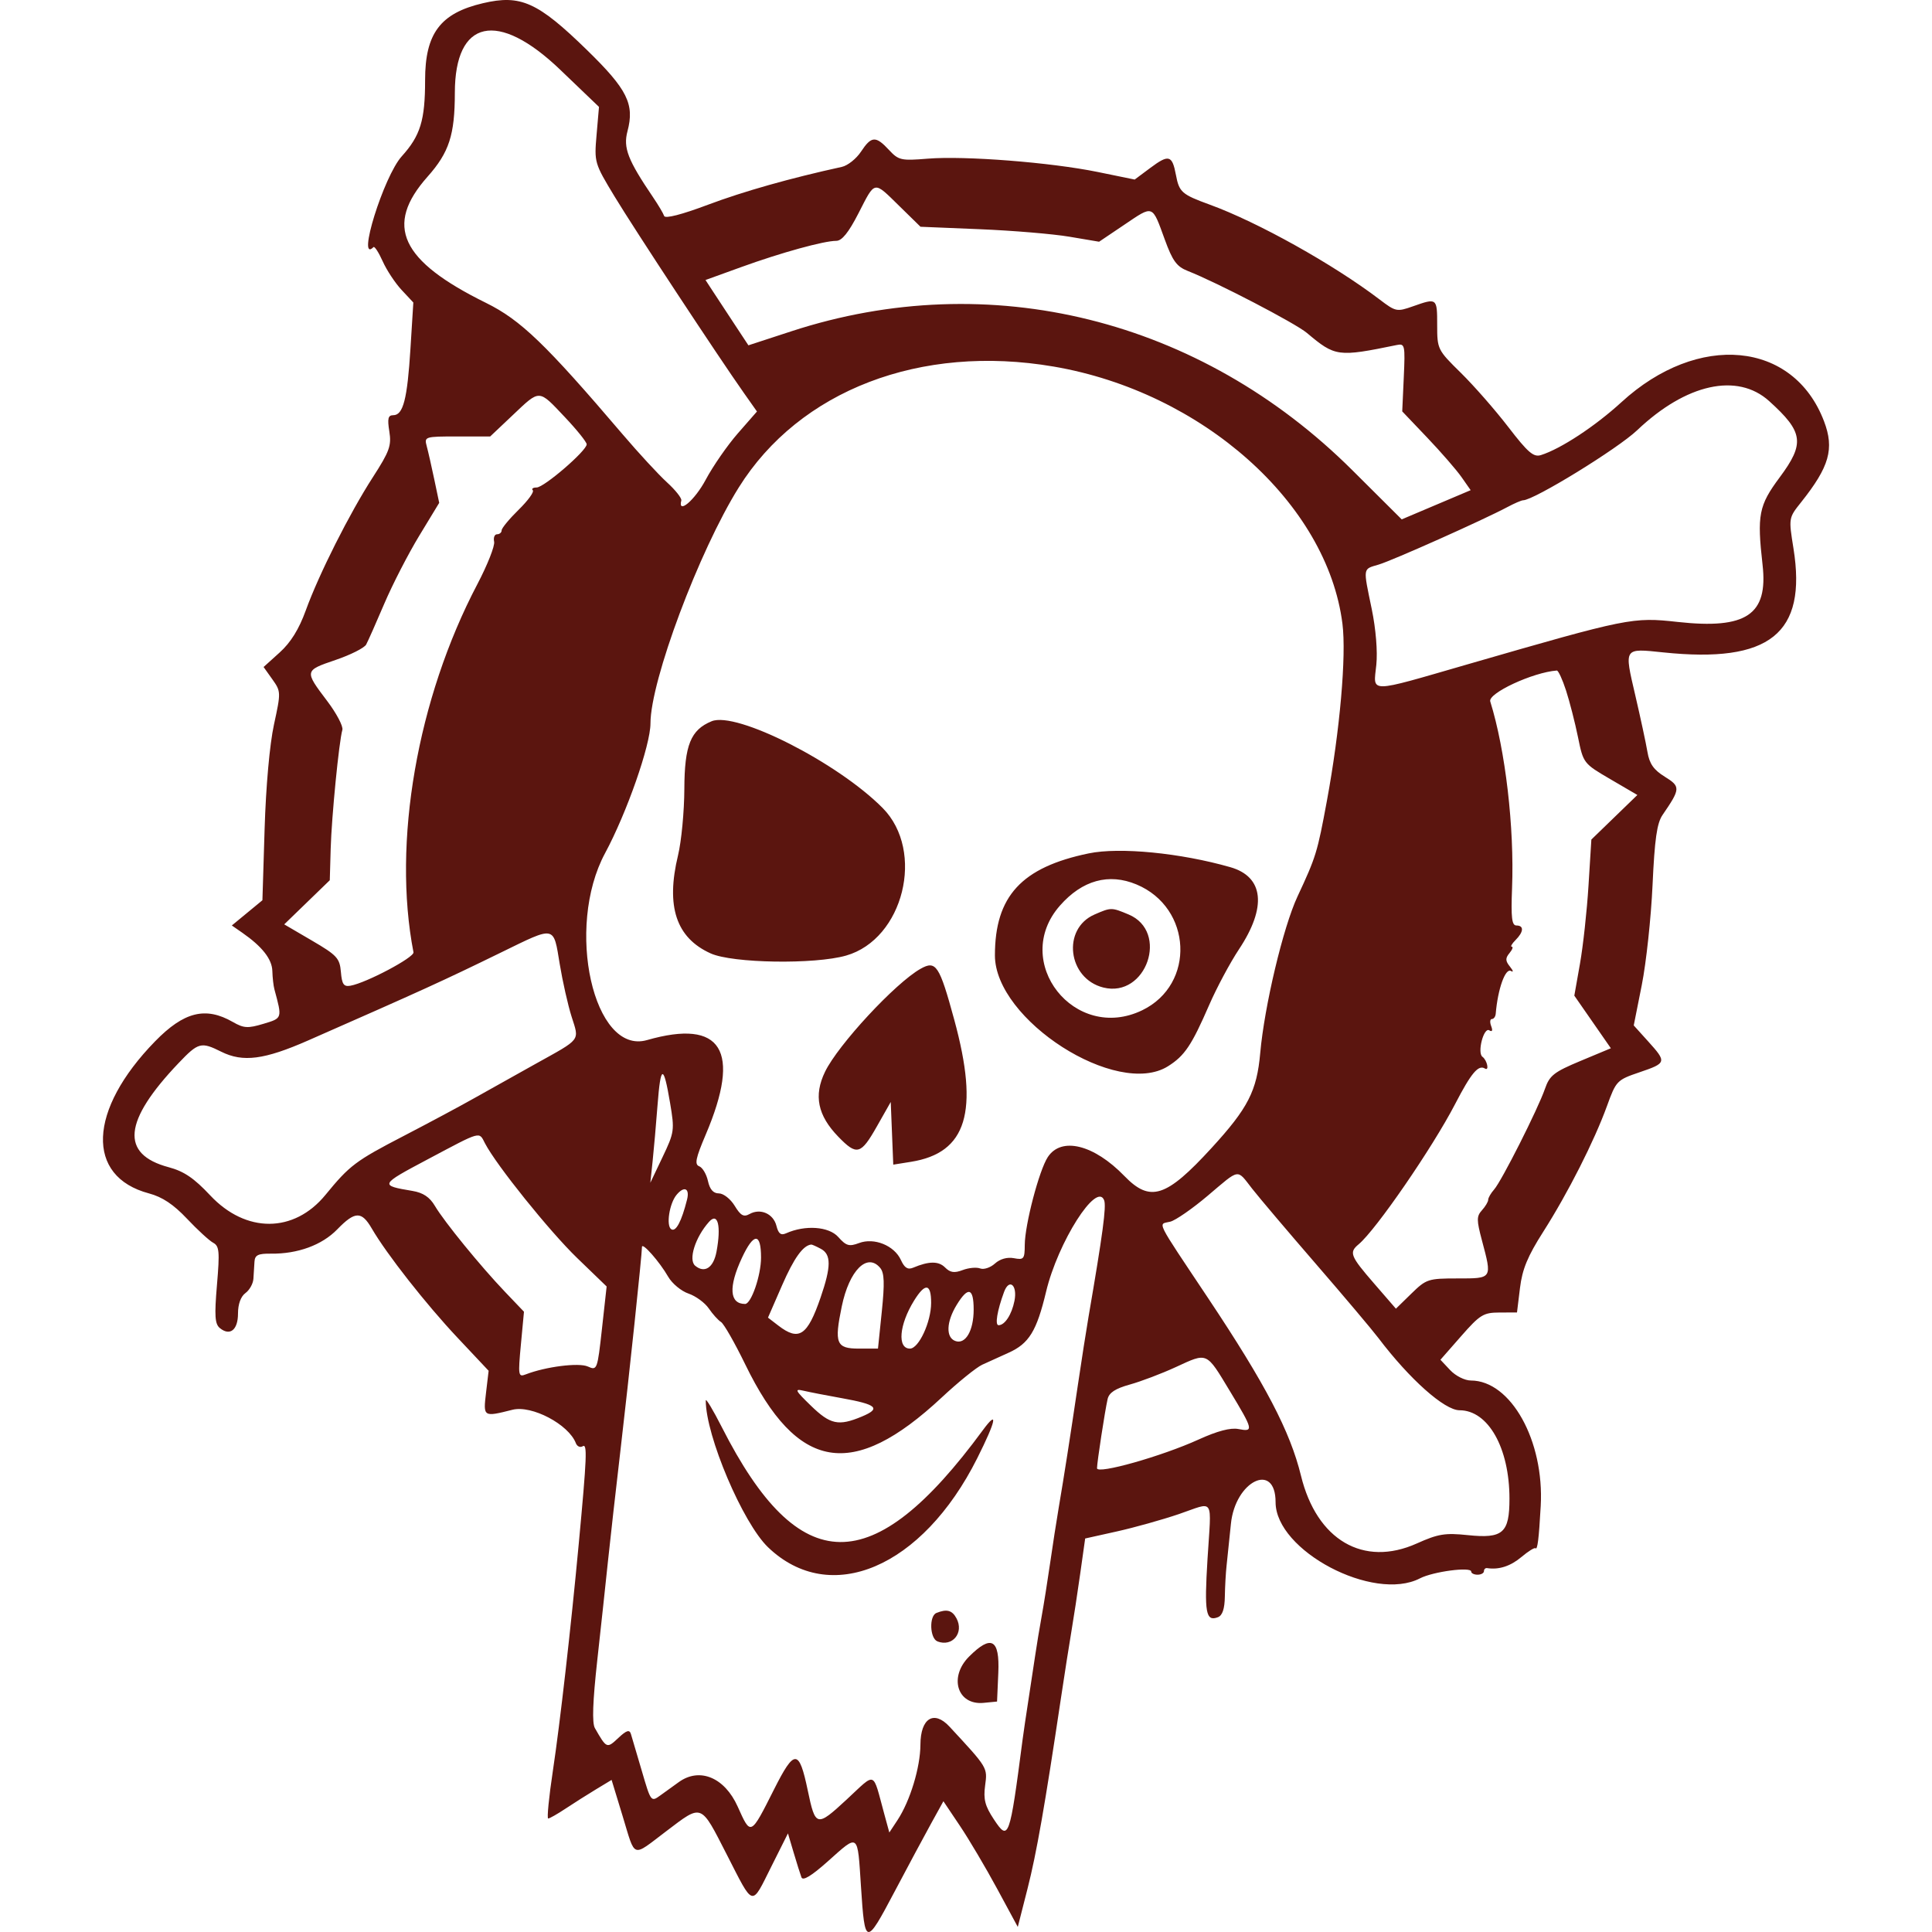 <!-- Generated by IcoMoon.io -->
<svg version="1.1" xmlns="http://www.w3.org/2000/svg" width="1024" height="1024" viewBox="0 0 1024 1024">
<title></title>
<g id="icomoon-ignore">
</g>
<path fill="#5b150f" d="M255.937 1.705c-22.568 5.293-30.626 16.021-30.626 40.768 0 21.326-2.487 29.43-12.388 40.391-9.552 10.572-24.056 57.192-14.965 48.101 0.569-0.569 2.76 2.812 4.866 7.513 2.104 4.704 6.622 11.546 10.038 15.206l6.21 6.651-1.523 24.436c-1.671 26.827-3.857 35.293-9.114 35.293-2.748 0-3.178 1.77-2.087 8.601 1.204 7.536 0.125 10.539-8.705 24.231-12.42 19.248-28.589 51.363-35.6 70.698-3.592 9.915-7.957 16.944-13.796 22.219l-8.544 7.716 4.649 6.529c4.561 6.407 4.579 6.86 0.853 23.986-2.275 10.461-4.263 32.614-4.959 55.283l-1.163 37.826-16.213 13.366 5.581 3.88c10.505 7.309 15.722 13.958 15.894 20.255 0.096 3.465 0.583 7.821 1.085 9.681 4.199 15.527 4.274 15.29-5.818 18.314-8.276 2.478-10.406 2.354-16.192-0.966-14.463-8.303-25.928-5.447-41.245 10.264-35.531 36.444-36.941 71.607-3.23 80.582 7.071 1.883 12.983 5.815 20.15 13.403 5.577 5.905 11.823 11.645 13.88 12.751 3.261 1.756 3.52 4.6 2.020 22.298-1.399 16.514-1.111 20.78 1.552 22.948 5.359 4.364 9.593 0.955 9.593-7.728 0-4.983 1.477-9.042 3.944-10.847 2.171-1.585 4.071-4.994 4.225-7.574 0.156-2.577 0.409-6.654 0.565-9.054 0.226-3.514 1.93-4.347 8.731-4.26 14.167 0.179 27.042-4.535 35.13-12.864 9.422-9.701 12.896-9.793 18.299-0.487 7.84 13.509 28.717 40.103 45.405 57.842l16.54 17.585-1.373 11.59c-1.535 12.971-1.515 12.986 14.010 9.075 10.209-2.571 29.774 7.739 33.597 17.705 0.661 1.72 2.29 2.455 3.621 1.634 2.51-1.552 2.22 5.581-2.11 51.92-4.147 44.413-9.925 95.096-13.682 120.021-2.104 13.944-3.227 25.353-2.496 25.353s4.861-2.344 9.179-5.214c4.315-2.867 11.579-7.469 16.138-10.226l8.291-5.012 5.868 19.243c6.93 22.719 4.634 21.924 23.064 7.974 19.295-14.605 18.076-15.076 32.141 12.394 14.463 28.252 12.815 27.821 23.647 6.198l8.752-17.466 3.009 10.142c1.654 5.577 3.517 11.491 4.136 13.142 0.766 2.031 5.264-0.688 13.975-8.453 16.578-14.773 15.702-15.441 17.585 13.364 2.064 31.595 2.496 31.662 17.777 2.737 7.022-13.294 15.726-29.523 19.338-36.070l6.573-11.901 8.746 13.027c4.812 7.164 13.68 22.155 19.71 33.307l10.966 20.281 5.168-20.281c4.776-18.752 9.161-43.763 17.777-101.417 1.854-12.396 4.318-28.119 5.476-34.936 1.161-6.819 3.276-20.688 4.701-30.821l2.595-18.424 16.819-3.74c9.251-2.061 24.016-6.193 32.814-9.181 19.292-6.564 17.269-9.736 15.206 23.851-1.753 28.479-0.899 33.255 5.508 30.797 2.409-0.925 3.581-4.426 3.683-11.007 0.085-5.307 0.502-12.693 0.925-16.41 0.427-3.72 1.453-13.63 2.287-22.025 2.264-22.812 23.682-33.229 23.682-11.518 0 25.711 51.897 53.095 76.505 40.37 6.967-3.605 27.176-6.28 27.176-3.598 0 0.909 1.52 1.654 3.38 1.654 1.857 0 3.38-0.847 3.38-1.88s0.761-1.756 1.689-1.611c6.193 0.978 12.377-1.016 18.111-5.838 3.642-3.064 7.014-5.177 7.495-4.695 1.077 1.074 1.805-4.779 2.792-22.414 1.932-34.555-15.83-66.45-37.019-66.482-3.23-0.003-8.096-2.447-10.969-5.504l-5.165-5.496 10.969-12.504c9.974-11.37 11.816-12.51 20.29-12.536l9.318-0.029 1.585-12.96c1.219-9.997 4.043-16.822 12.359-29.863 13.035-20.447 27.054-48.11 33.763-66.638 4.828-13.325 5.264-13.775 17.2-17.832 14.413-4.898 14.547-5.377 4.611-16.384l-7.638-8.459 4.263-21.413c2.344-11.776 4.91-35.609 5.705-52.965 1.111-24.382 2.318-32.835 5.307-37.187 9.547-13.914 9.614-15.040 1.187-20.249-5.894-3.642-8.14-6.848-9.196-13.134-0.766-4.574-3.688-18.154-6.488-30.183-5.888-25.275-6.213-24.781 14.89-22.582 56.418 5.882 76.232-9.942 68.994-55.101-2.588-16.149-2.588-16.158 4.017-24.451 15.052-18.902 17.728-28.354 12.173-42.962-16.195-42.597-66.734-47.352-107.38-10.104-13.923 12.753-32.147 24.736-42.652 28.038-3.923 1.233-6.871-1.303-17.327-14.898-6.926-9.010-18.241-21.927-25.136-28.702-12.351-12.132-12.539-12.513-12.539-25.356 0-14.333-0.085-14.396-12.803-9.91-8.57 3.023-9.155 2.905-17.751-3.633-24.472-18.616-64.514-40.968-90.027-50.258-14.797-5.389-16.172-6.596-17.884-15.726-1.973-10.513-3.796-11.025-13.505-3.784l-8.355 6.231-19.573-4.010c-24.837-5.090-70.478-8.668-90.105-7.063-14.161 1.158-15.455 0.865-20.574-4.646-7.008-7.545-9.306-7.397-14.823 0.951-2.478 3.752-7.043 7.376-10.142 8.055-27.353 5.983-52.045 12.965-70.907 20.046-13.999 5.258-22.753 7.508-23.264 5.978-0.45-1.349-3.074-5.781-5.833-9.849-13.456-19.852-15.949-26.276-13.61-35.071 3.825-14.376-0.070-22.188-21.439-43.017-26.149-25.493-35.144-29.538-55.199-24.835zM296.894 36.937l20.583 19.721-1.28 14.799c-1.266 14.602-1.14 15.035 9.539 32.681 10.493 17.345 54.726 84.546 68.611 104.241l6.858 9.727-10.101 11.546c-5.555 6.35-13.242 17.44-17.081 24.646-5.781 10.841-14.918 18.586-12.916 10.946 0.311-1.184-3.102-5.493-7.583-9.58s-15.061-15.542-23.514-25.459c-40.835-47.904-54.056-60.623-72.448-69.685-45.335-22.341-53.957-40.968-30.948-66.873 11.448-12.89 14.442-22.1 14.46-44.462 0.029-38.955 22.742-43.939 55.821-12.248zM476.734 109.269l11.152 10.917 31.555 1.306c17.353 0.717 38.653 2.504 47.332 3.967l15.775 2.661 13.525-9.112c15.356-10.351 14.504-10.668 21.264 7.896 4.159 11.419 6.332 14.396 12.182 16.697 15.438 6.065 57.057 27.718 63.171 32.867 15.029 12.644 16.35 12.82 47.643 6.399 4.278-0.876 4.475 0.044 3.7 17.127l-0.821 18.052 13.302 13.97c7.316 7.684 15.475 17.078 18.134 20.878l4.832 6.912-36.544 15.478-26.099-25.986c-80.739-80.385-192.289-108.048-297.328-73.731l-22.838 7.461-7.359-11.17c-4.048-6.143-9.164-13.932-11.372-17.306l-4.010-6.138 19.039-6.889c21.114-7.641 43.696-13.871 50.266-13.871 3.001 0 6.538-4.393 11.799-14.649 8.982-17.51 7.832-17.312 21.701-3.737zM558.431 194.282c78.771 13.47 145.053 72.506 153.096 136.364 2.132 16.926-1.347 56.526-8.244 93.817-5.073 27.425-5.755 29.642-15.592 50.716-7.58 16.239-17.521 58.011-19.748 82.967-1.793 20.116-6.448 29.192-25.804 50.315-24.051 26.25-32.509 28.972-46.174 14.861-16.169-16.7-33.452-20.974-40.614-10.044-4.602 7.022-12.155 35.827-12.206 46.543-0.038 7.49-0.497 8.050-5.755 7.045-3.549-0.679-7.359 0.397-10.057 2.841-2.388 2.162-5.914 3.328-7.829 2.595s-6.082-0.352-9.257 0.857c-4.431 1.686-6.605 1.364-9.35-1.384-3.432-3.432-8.546-3.395-16.903 0.122-2.856 1.202-4.585 0.119-6.491-4.066-3.505-7.695-14.178-12.017-22.196-8.99-5.237 1.976-6.802 1.52-11.021-3.215-4.983-5.595-17.568-6.477-27.681-1.938-2.714 1.215-4.033 0.183-5.079-3.976-1.616-6.439-8.503-9.466-14.237-6.26-3.116 1.746-4.719 0.859-7.899-4.37-2.197-3.61-5.952-6.558-8.352-6.558-2.986 0-4.817-2.075-5.807-6.573-0.792-3.616-2.875-7.124-4.626-7.798-2.565-0.984-1.898-4.24 3.442-16.781 19.007-44.669 8.555-61.488-31.14-50.103-28.293 8.114-43.47-59.567-22.214-99.055 11.518-21.396 24.071-57.28 24.071-68.806 0-22.585 25.722-91.325 46.787-125.027 32.193-51.514 96.357-76.16 166.877-64.099zM937.674 212.569c18.21 16.451 19.025 22.373 5.577 40.469-11.088 14.921-12.051 19.866-9.049 46.386 2.992 26.436-8.601 34.216-45.029 30.214-23.845-2.621-26.056-2.173-111.094 22.403-53.812 15.551-50.167 15.522-48.603 0.36 0.734-7.095-0.244-19.039-2.414-29.541-4.652-22.496-4.872-21.079 3.677-23.624 7.348-2.185 55.504-23.7 68.183-30.461 3.717-1.982 7.484-3.613 8.371-3.618 5.742-0.052 50.092-27.292 60.434-37.124 25.951-24.666 53.113-30.67 69.947-15.464zM299.362 221.057c6.379 6.744 11.596 13.242 11.596 14.439 0 3.395-22.603 22.884-26.537 22.884-1.932 0-2.844 0.671-2.023 1.489 0.818 0.821-2.562 5.462-7.513 10.316-4.954 4.854-9.005 9.762-9.005 10.906 0 1.147-1.088 2.080-2.417 2.080-1.332 0-2.034 1.776-1.561 3.947 0.473 2.168-3.535 12.313-8.906 22.541-31.883 60.709-45.115 136.985-33.841 195.078 0.52 2.684-25.118 16.271-33.432 17.716-3.546 0.616-4.486-0.746-5.038-7.293-0.612-7.29-2.064-8.86-15.356-16.636l-14.68-8.589 24.146-23.389 0.479-16.747c0.484-16.938 4.396-56.725 6.19-62.95 0.534-1.86-3.085-8.743-8.044-15.296-12.144-16.047-12.132-16.117 4.405-21.746 7.969-2.71 15.281-6.39 16.25-8.172 0.966-1.785 5.296-11.544 9.622-21.688 4.327-10.148 12.644-26.317 18.482-35.936l10.615-17.487-2.632-12.525c-1.445-6.889-3.247-14.805-4.004-17.594-1.334-4.942-0.922-5.073 16.14-5.073h17.513l11.918-11.268c14.646-13.854 13.558-13.891 27.635 0.992zM830.042 366.002c1.909 5.888 4.75 16.985 6.317 24.657 2.838 13.897 2.908 13.987 17.167 22.327l14.315 8.371-24.382 23.615-1.523 24.468c-0.836 13.459-2.87 32.074-4.519 41.372l-2.994 16.903 19.367 27.887-16.065 6.706c-14.089 5.882-16.407 7.698-18.853 14.758-3.724 10.761-22.977 48.902-26.941 53.377-1.735 1.958-3.154 4.414-3.154 5.459s-1.486 3.54-3.299 5.545c-2.896 3.201-2.899 5.168-0.029 15.954 5.455 20.492 5.644 20.197-12.916 20.197-15.574 0-16.584 0.331-24.457 8.018l-8.212 8.018-11.605-13.395c-12.606-14.55-13.343-16.425-8.158-20.728 9.158-7.6 39.134-51.175 51.131-74.322 8.544-16.485 12.324-20.992 15.804-18.842 2.437 1.507 1.189-4.405-1.315-6.234-2.873-2.095 0.679-15.838 3.624-14.019 1.564 0.969 1.932 0.16 1.013-2.232-0.792-2.064-0.627-3.752 0.368-3.752s1.912-1.268 2.040-2.818c1.088-13.123 5.131-24.423 8.099-22.644 1.411 0.844 1.17-0.183-0.531-2.281-2.481-3.059-2.539-4.481-0.287-7.194 1.544-1.86 2.101-3.38 1.242-3.38-0.862 0 0.029-1.593 1.976-3.54 4.361-4.361 4.561-7.728 0.461-7.728-2.429 0-2.916-4.17-2.307-19.721 1.266-32.257-3.517-73.24-11.552-99.009-1.352-4.335 22.579-15.461 35.275-16.399 0.79-0.058 2.992 4.713 4.898 10.601zM377.195 382.272c-11.117 4.55-14.393 12.664-14.478 35.873-0.047 11.918-1.549 27.756-3.346 35.194-6.544 27.098-0.998 43.754 17.316 51.996 11.605 5.224 55.042 5.917 71.757 1.143 30.45-8.694 42.019-55.353 19.391-78.211-23.862-24.1-77.561-51.348-90.64-45.995zM577.084 452.304c-35.649 7.374-49.755 22.701-49.755 54.076 0 34.242 64.738 75.715 91.725 58.76 8.819-5.54 12.519-11.041 21.816-32.429 3.978-9.153 11.1-22.466 15.827-29.588 14.861-22.388 13.163-38.417-4.605-43.504-26.369-7.55-58.652-10.699-75.008-7.316zM602.38 468.78c29.509 12.33 31.364 52.956 3.038 66.668-35.824 17.342-69.735-25.725-43.647-55.438 11.836-13.485 25.905-17.373 40.608-11.23zM580.116 484.712c-17.397 7.574-14.211 33.957 4.672 38.696 22.826 5.729 35.040-29.674 13.364-38.731-9.071-3.79-9.248-3.79-18.035 0.034zM296.671 510.979c1.518 9.205 4.347 21.75 6.288 27.873 4.129 13.015 5.33 11.439-19.047 24.988-10.536 5.856-25.244 14.082-32.681 18.285-7.438 4.199-24.211 13.175-37.269 19.948-25.531 13.235-28.609 15.557-41.459 31.238-16.659 20.331-42.159 20.447-61.079 0.275-8.612-9.179-13.906-12.771-22.037-14.944-25.722-6.881-24.045-24.434 5.276-55.199 10.469-10.987 11.883-11.364 22.608-6.013 11.474 5.722 22.786 4.255 46.055-5.975 61.035-26.837 71.412-31.569 102.334-46.674 28.935-14.135 27.617-14.399 31.009 6.198zM487.886 513.498c-13.349 7.536-43.664 40.232-50.608 54.575-6.076 12.551-3.921 23.108 7.022 34.399 9.844 10.153 11.938 9.596 20.464-5.447l7.345-12.96 0.668 16.61 0.668 16.613 9.373-1.497c29.608-4.736 36.25-26.491 22.974-75.228-7.902-29.007-9.689-31.706-17.904-27.065zM355.17 584.672c2.42 14.341 2.264 15.459-3.981 28.569l-6.5 13.647 1.189-11.204c0.656-6.161 1.839-19.619 2.629-29.904 1.663-21.648 3.16-21.895 6.662-1.109zM257.084 606.041c5.952 11.465 34.239 46.653 48.826 60.736l15.62 15.081-2.469 22.333c-2.423 21.912-2.565 22.292-7.49 20.090-4.823-2.159-22.379 0.075-32.957 4.19-3.914 1.523-4.069 0.569-2.533-15.806l1.634-17.428-10.031-10.508c-12.983-13.598-32.211-37.173-37.182-45.583-2.748-4.654-6.245-6.99-11.869-7.933-17.571-2.945-17.44-3.219 8.039-16.741 28.909-15.34 27.089-14.835 30.411-8.43zM663.69 630.063c3.717 4.753 18.94 22.719 33.83 39.924 14.89 17.202 29.759 34.828 33.043 39.166 16.544 21.842 35.043 38.316 43.029 38.316 15.177 0 26.456 19.974 26.456 46.842 0 18.252-3.473 21.285-22.136 19.335-11.991-1.254-15.659-0.653-26.961 4.419-28.308 12.704-53.084-1.799-61.413-35.946-5.714-23.415-18.79-48.429-49.093-93.904-28.728-43.113-26.718-39.047-20.145-40.71 2.789-0.702 11.665-6.854 19.721-13.668 17.449-14.75 15.342-14.416 23.667-3.776zM364.151 635.805c-2.905 11.572-5.908 17.24-8.34 15.737-2.856-1.764-1.056-13.633 2.768-18.241 4.045-4.875 7.081-3.512 5.571 2.504zM585.218 636.174c1.239 3.224-0.71 17.78-8.267 61.711-1.173 6.819-3.706 23.046-5.633 36.062-4.196 28.334-7.359 48.6-10.209 65.361-1.158 6.819-3.201 20.005-4.541 29.303-1.341 9.295-3.357 21.973-4.483 28.171s-2.635 15.328-3.357 20.287c-0.723 4.957-2.339 15.607-3.592 23.665-1.251 8.058-2.673 17.692-3.157 21.413-6.845 52.517-7.374 53.983-15.208 42.147-4.706-7.112-5.615-10.632-4.634-17.954 1.282-9.556 1.489-9.216-18.906-31.209-8.224-8.865-15.33-4.455-15.385 9.556-0.049 12.061-5.467 29.878-12.176 40.049l-4.307 6.529-2.707-9.91c-6.323-23.131-4.037-22.266-19.927-7.553-15.897 14.718-16.54 14.564-20.606-4.875-4.591-21.955-7.011-22.043-17.806-0.624-12.574 24.947-12.321 24.828-19.324 9.228-6.921-15.421-20.116-20.934-31.16-13.020-2.707 1.938-7.148 5.139-9.87 7.115-4.892 3.549-4.999 3.406-9.767-12.945-2.649-9.094-5.267-17.954-5.815-19.689-0.761-2.396-2.365-1.872-6.695 2.197-6.030 5.664-6.167 5.607-12.38-5.255-1.559-2.716-1.158-14.016 1.274-36.062 1.95-17.655 4.495-41.23 5.656-52.387 1.163-11.155 4.19-38.034 6.729-59.726 4.449-38.044 11.279-102.671 11.292-106.826 0.006-2.774 9.312 7.783 13.9 15.772 2.064 3.592 6.903 7.606 10.751 8.917 3.851 1.308 8.694 4.861 10.763 7.887 2.069 3.030 4.986 6.26 6.48 7.179 1.497 0.92 7.293 11.062 12.875 22.538 27.588 56.694 56.836 61.595 104.134 17.449 8.676-8.099 18.311-15.899 21.409-17.335 3.1-1.433 9.379-4.286 13.955-6.335 10.867-4.869 14.93-11.474 19.927-32.393 6.271-26.247 26.851-58.647 30.769-48.435zM379.76 663.425c-1.596 8.505-6.288 11.596-11.294 7.441-3.758-3.119 0.052-15.162 7.376-23.314 4.654-5.183 6.48 2.211 3.918 15.873zM403.367 666.536c0 9.448-5.203 24.587-8.451 24.587-8.27 0-8.894-8.935-1.704-24.382 6.271-13.473 10.153-13.551 10.153-0.206zM435.069 661.902c5.54 2.966 5.504 9.407-0.137 25.806-6.985 20.302-11.468 23.279-22.4 14.877l-5.481-4.214 7.51-17.226c6.254-14.341 11.097-21.090 15.435-21.509 0.391-0.038 2.673 0.981 5.073 2.264zM466.534 672.038c2.191 2.641 2.388 8.070 0.839 23.102l-2.025 19.648h-10.142c-11.996 0-13.116-2.78-9.042-22.411 3.97-19.114 13.494-28.627 20.371-20.339zM537.685 689.493c-1.46 7.298-5.116 12.898-8.421 12.898-2.014 0-0.743-7.725 2.899-17.603 2.748-7.455 7.197-3.668 5.522 4.704zM493.519 690.56c-0.006 10.113-6.55 24.227-11.236 24.227-6.788 0-5.722-12.611 2.144-25.356 5.957-9.652 9.094-9.262 9.091 1.129zM516.061 694.072c0 11.305-4.382 18.731-9.817 16.645-4.994-1.915-4.66-10.113 0.777-19.031 6.082-9.977 9.039-9.196 9.039 2.385zM651.856 737.289c12.487 20.667 12.725 21.732 4.507 20.124-4.132-0.81-11.149 1.039-21.062 5.555-19.541 8.9-53.884 18.601-53.861 15.218 0.020-3.168 4.155-30.165 5.607-36.61 0.772-3.442 4.066-5.6 11.81-7.751 5.908-1.64 16.825-5.783 24.263-9.207 17.089-7.87 16.050-8.329 28.738 12.673zM446.19 741.064c18.63 3.338 20.914 5.432 10.615 9.736-12.417 5.188-16.682 4.274-27.042-5.786-8.401-8.158-8.845-9.065-3.857-7.896 3.1 0.728 12.225 2.504 20.284 3.947zM374.067 742.3c0 18.694 19.608 64.897 32.997 77.761 32.945 31.645 81.78 10.867 110.897-47.184 10.057-20.052 11.268-26.158 2.937-14.82-58.383 79.47-97.308 79.041-138.262-1.529-4.713-9.274-8.57-15.676-8.57-14.227zM496.339 854.896c-3.978 1.605-3.532 13.525 0.563 15.099 7.91 3.035 14.161-4.576 10.055-12.248-2.298-4.295-5.144-5.061-10.618-2.849zM513.632 878.021c-10.914 10.914-6.207 25.882 7.716 24.529l7.11-0.691 0.665-15.211c0.787-17.922-3.697-20.417-15.49-8.627z"></path>
</svg>
